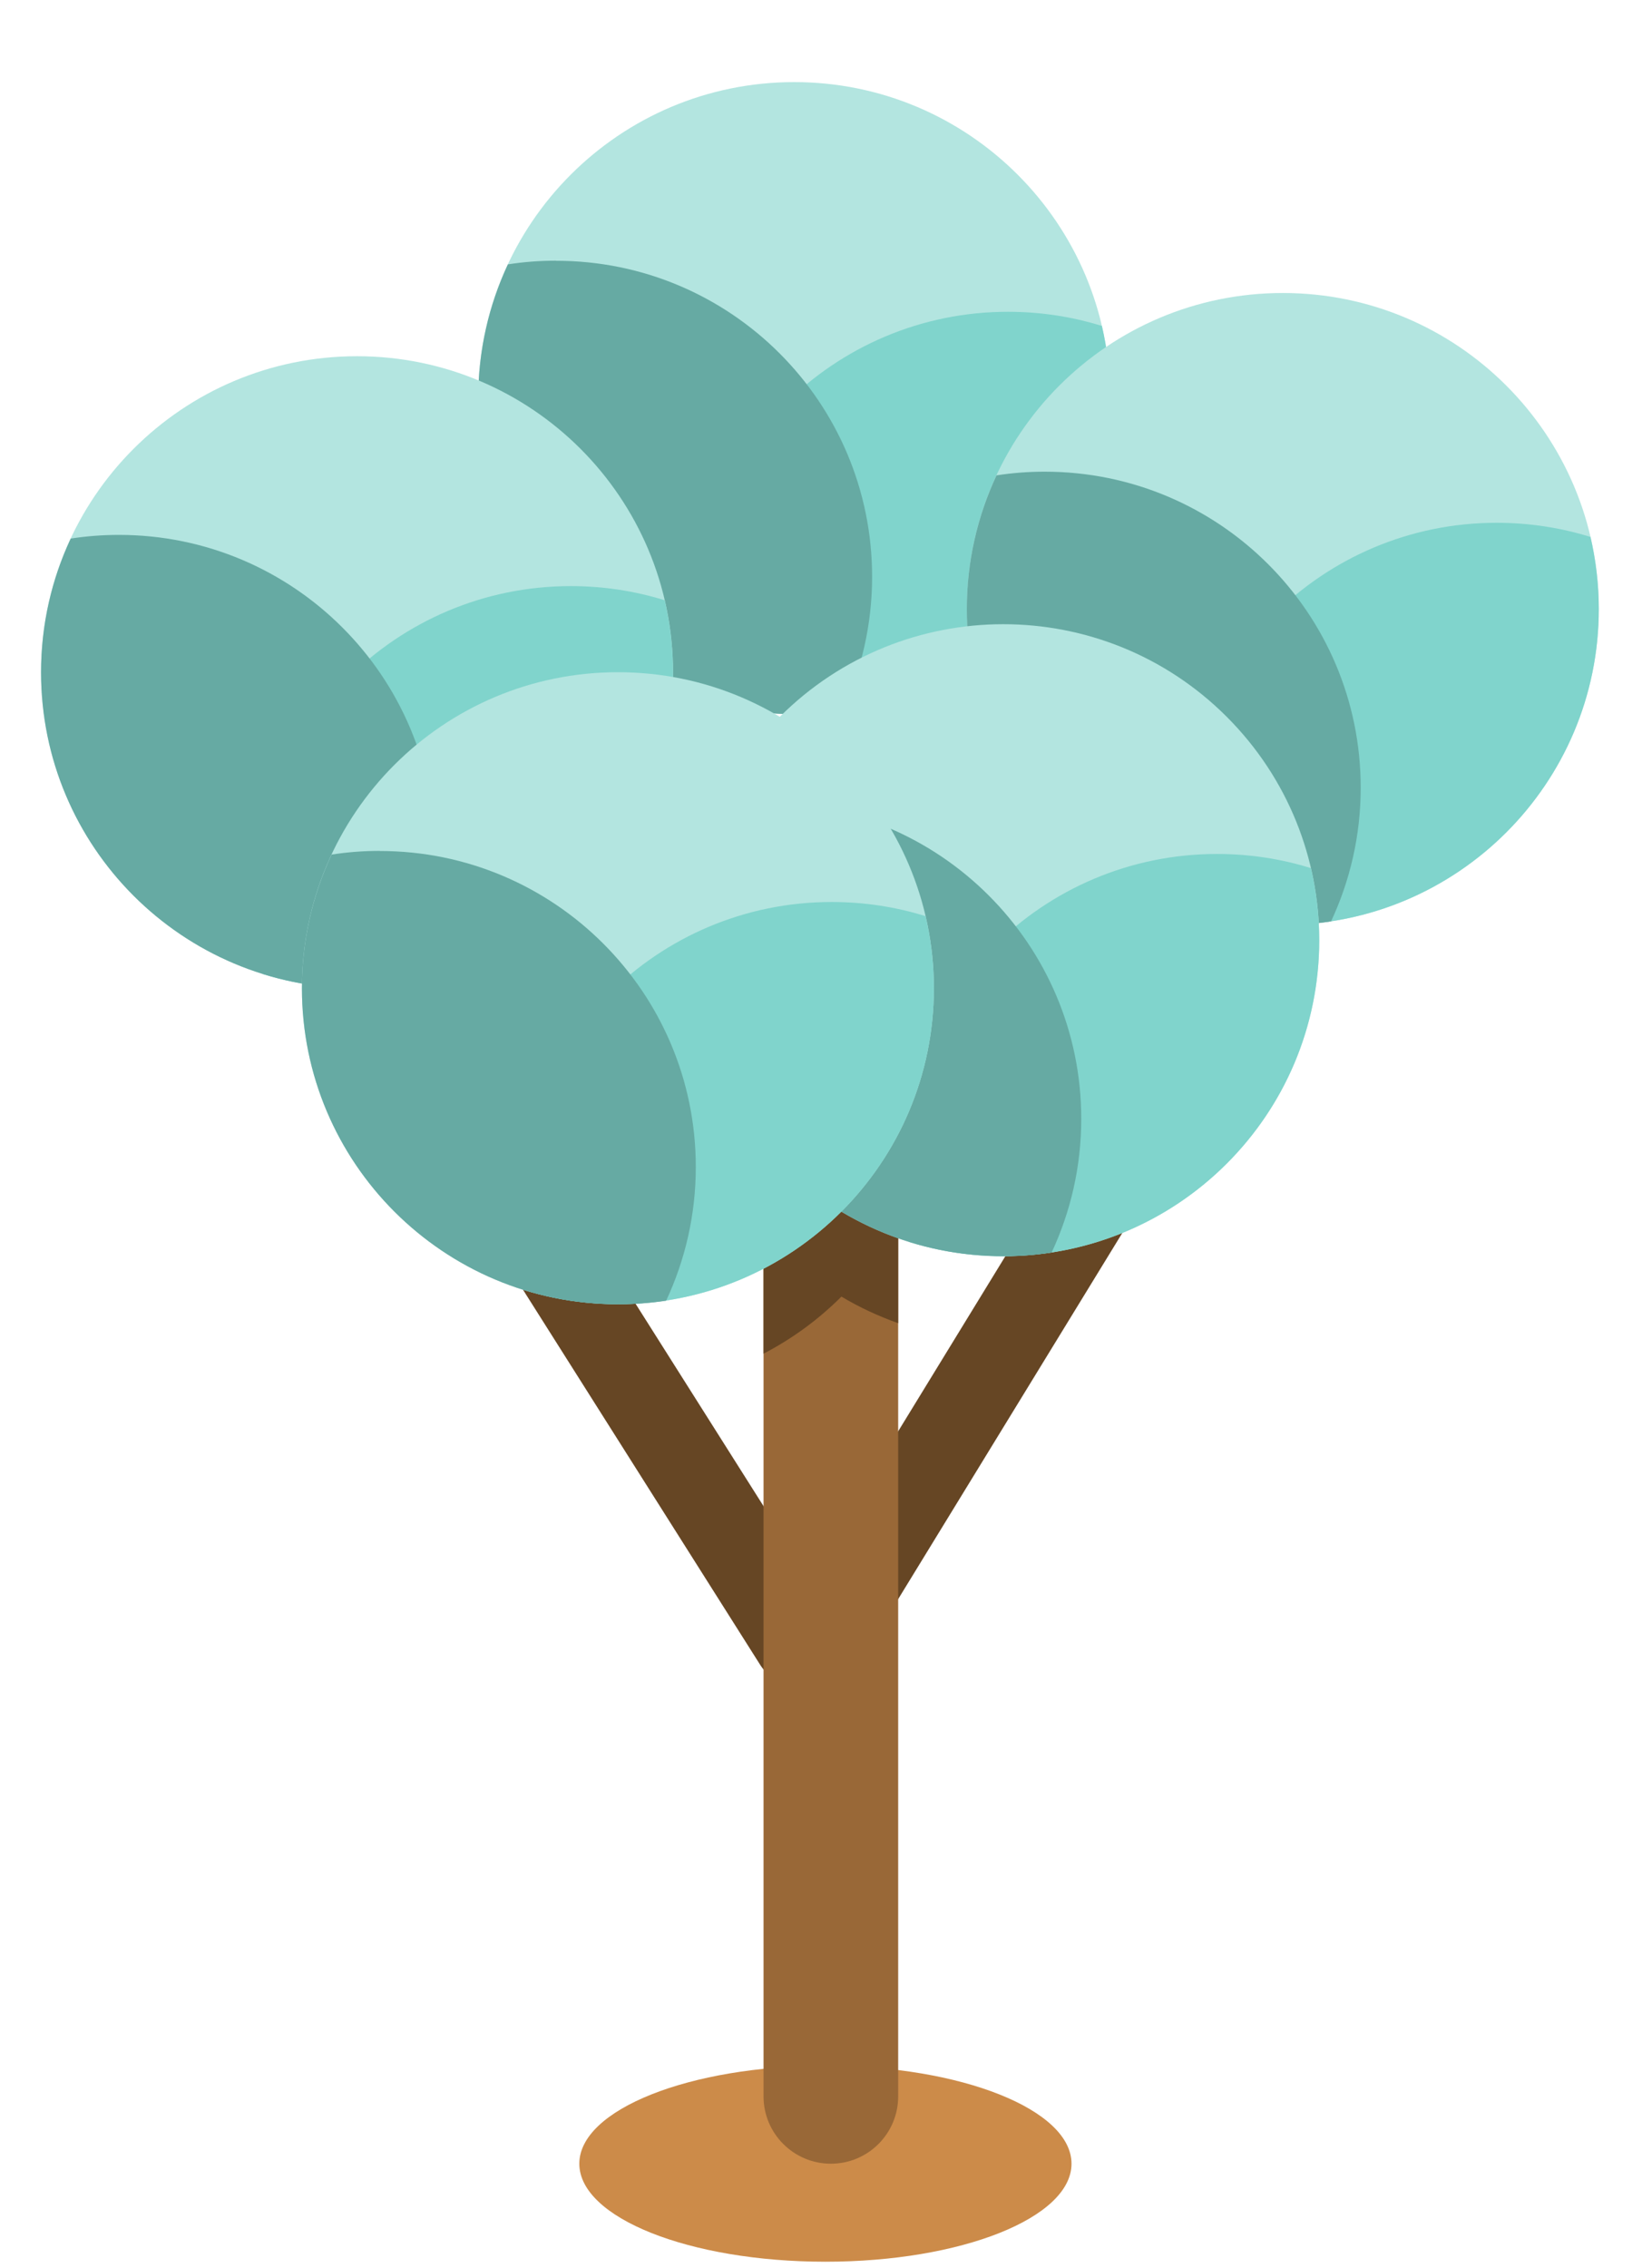<svg width="160" height="221" viewBox="0 0 160 221" fill="none" xmlns="http://www.w3.org/2000/svg">
<path d="M104.41 210.83C104.41 216.1 93.67 220.38 80.43 220.38C67.19 220.38 56.45 216.1 56.45 210.83C56.45 205.56 67.19 201.28 80.43 201.28C93.67 201.28 104.41 205.56 104.41 210.83Z" fill="#CC8B49"/>
<path d="M78.02 154.98C76.79 156.99 77.42 159.62 79.43 160.85C81.44 162.08 84.07 161.45 85.3 159.44L118.44 105.31C119.67 103.3 119.04 100.67 117.03 99.44C115.02 98.21 112.39 98.84 111.16 100.85L78.02 154.98Z" fill="#664624"/>
<path d="M81.34 157.73C82.55 159.75 81.89 162.38 79.87 163.59C77.85 164.8 75.22 164.14 74.01 162.12L23.79 82.7C22.58 80.68 23.24 78.06 25.26 76.84C27.28 75.63 29.91 76.29 31.12 78.31L81.34 157.73Z" fill="#664624"/>
<path d="M87.52 204.27C87.52 207.89 84.59 210.83 80.96 210.83C77.34 210.83 74.4 207.89 74.4 204.27V100.47C74.4 96.85 77.34 93.92 80.96 93.92C84.58 93.92 87.52 96.86 87.52 100.47V204.27Z" fill="#996837"/>
<path d="M80.96 93.92C77.34 93.92 74.4 96.86 74.4 100.47V131.9C77.21 130.44 79.77 128.56 81.99 126.34C83.73 127.38 85.58 128.24 87.52 128.93V100.47C87.52 96.85 84.59 93.92 80.96 93.92Z" fill="#664624"/>
<path d="M108.18 38.79C108.18 55.79 94.39 69.58 77.39 69.58C60.39 69.58 46.6 55.8 46.6 38.79C46.6 21.78 60.38 8 77.39 8C94.4 8 108.18 21.79 108.18 38.79Z" fill="#B3E5E0"/>
<path d="M67.43 61.17C67.43 63.59 67.72 65.94 68.24 68.19C71.13 69.09 74.2 69.57 77.39 69.57C94.39 69.57 108.18 55.79 108.18 38.78C108.18 36.36 107.89 34.01 107.37 31.76C104.48 30.86 101.41 30.38 98.22 30.38C81.22 30.38 67.43 44.16 67.43 61.17Z" fill="#80D4CC"/>
<path d="M54.19 25.4C52.59 25.4 51.02 25.52 49.49 25.76C47.64 29.72 46.6 34.13 46.6 38.79C46.6 55.79 60.38 69.58 77.39 69.58C78.99 69.58 80.56 69.46 82.09 69.23C83.94 65.27 84.98 60.86 84.98 56.2C84.98 39.2 71.2 25.41 54.19 25.41V25.4Z" fill="#66AAA3"/>
<path d="M34.79 96.29C51.795 96.29 65.58 82.505 65.58 65.5C65.58 48.495 51.795 34.71 34.79 34.71C17.785 34.71 4 48.495 4 65.5C4 82.505 17.785 96.29 34.79 96.29Z" fill="#B3E5E0"/>
<path d="M24.83 87.89C24.83 90.31 25.12 92.66 25.64 94.92C28.53 95.82 31.6 96.3 34.79 96.3C51.79 96.3 65.58 82.52 65.58 65.51C65.58 63.09 65.29 60.74 64.77 58.49C61.88 57.59 58.81 57.11 55.62 57.11C38.62 57.11 24.83 70.89 24.83 87.9V87.89Z" fill="#80D4CC"/>
<path d="M11.59 52.12C9.99 52.12 8.42 52.24 6.89 52.48C5.04 56.43 4 60.85 4 65.51C4 82.52 17.78 96.3 34.79 96.3C36.39 96.3 37.95 96.18 39.49 95.94C41.34 91.98 42.38 87.57 42.38 82.91C42.38 65.91 28.59 52.12 11.59 52.12Z" fill="#66AAA3"/>
<path d="M155.79 59.34C155.79 76.35 142.01 90.13 125 90.13C107.99 90.13 94.21 76.35 94.21 59.34C94.21 42.33 107.99 28.55 125 28.55C142.01 28.55 155.79 42.34 155.79 59.34Z" fill="#B3E5E0"/>
<path d="M115.04 81.73C115.04 84.15 115.33 86.499 115.85 88.749C118.74 89.65 121.81 90.13 125 90.13C142 90.13 155.79 76.35 155.79 59.34C155.79 56.92 155.5 54.58 154.98 52.32C152.09 51.42 149.02 50.94 145.83 50.94C128.83 50.94 115.04 64.73 115.04 81.73Z" fill="#80D4CC"/>
<path d="M101.8 45.96C100.2 45.96 98.63 46.08 97.1 46.32C95.25 50.28 94.21 54.69 94.21 59.35C94.21 76.36 107.99 90.14 125 90.14C126.6 90.14 128.16 90.02 129.7 89.78C131.55 85.82 132.59 81.41 132.59 76.75C132.59 59.74 118.81 45.96 101.8 45.96Z" fill="#66AAA3"/>
<path d="M119.532 113.384C131.556 101.359 131.557 81.864 119.532 69.84C107.508 57.816 88.013 57.816 75.989 69.84C63.965 81.864 63.965 101.359 75.989 113.384C88.013 125.408 107.508 125.408 119.532 113.384Z" fill="#B3E5E0"/>
<path d="M87.8 114C87.8 116.42 88.09 118.77 88.61 121.02C91.5 121.92 94.57 122.399 97.76 122.399C114.77 122.399 128.55 108.62 128.55 91.61C128.55 89.19 128.26 86.84 127.74 84.59C124.85 83.69 121.78 83.21 118.59 83.21C101.59 83.21 87.8 96.99 87.8 114Z" fill="#80D4CC"/>
<path d="M74.57 78.23C72.97 78.23 71.4 78.35 69.87 78.59C68.02 82.55 66.98 86.96 66.98 91.62C66.98 108.63 80.76 122.409 97.77 122.409C99.37 122.409 100.94 122.29 102.47 122.05C104.32 118.09 105.36 113.68 105.36 109.02C105.36 92.019 91.57 78.23 74.57 78.23Z" fill="#66AAA3"/>
<path d="M91 96.29C91 113.29 77.22 127.08 60.21 127.08C43.2 127.08 29.42 113.3 29.42 96.29C29.42 79.28 43.21 65.5 60.21 65.5C77.21 65.5 91 79.29 91 96.29Z" fill="#B3E5E0"/>
<path d="M50.25 118.68C50.25 121.1 50.54 123.45 51.06 125.7C53.95 126.6 57.02 127.08 60.21 127.08C77.22 127.08 91 113.3 91 96.29C91 93.87 90.71 91.52 90.19 89.27C87.3 88.37 84.23 87.89 81.04 87.89C64.04 87.89 50.25 101.67 50.25 118.68Z" fill="#80D4CC"/>
<path d="M37.01 82.91C35.41 82.91 33.84 83.03 32.31 83.27C30.46 87.23 29.42 91.64 29.42 96.3C29.42 113.3 43.21 127.09 60.21 127.09C61.81 127.09 63.38 126.97 64.91 126.74C66.76 122.78 67.8 118.37 67.8 113.71C67.8 96.71 54.01 82.92 37.01 82.92V82.91Z" fill="#66AAA3"/>
</svg>
